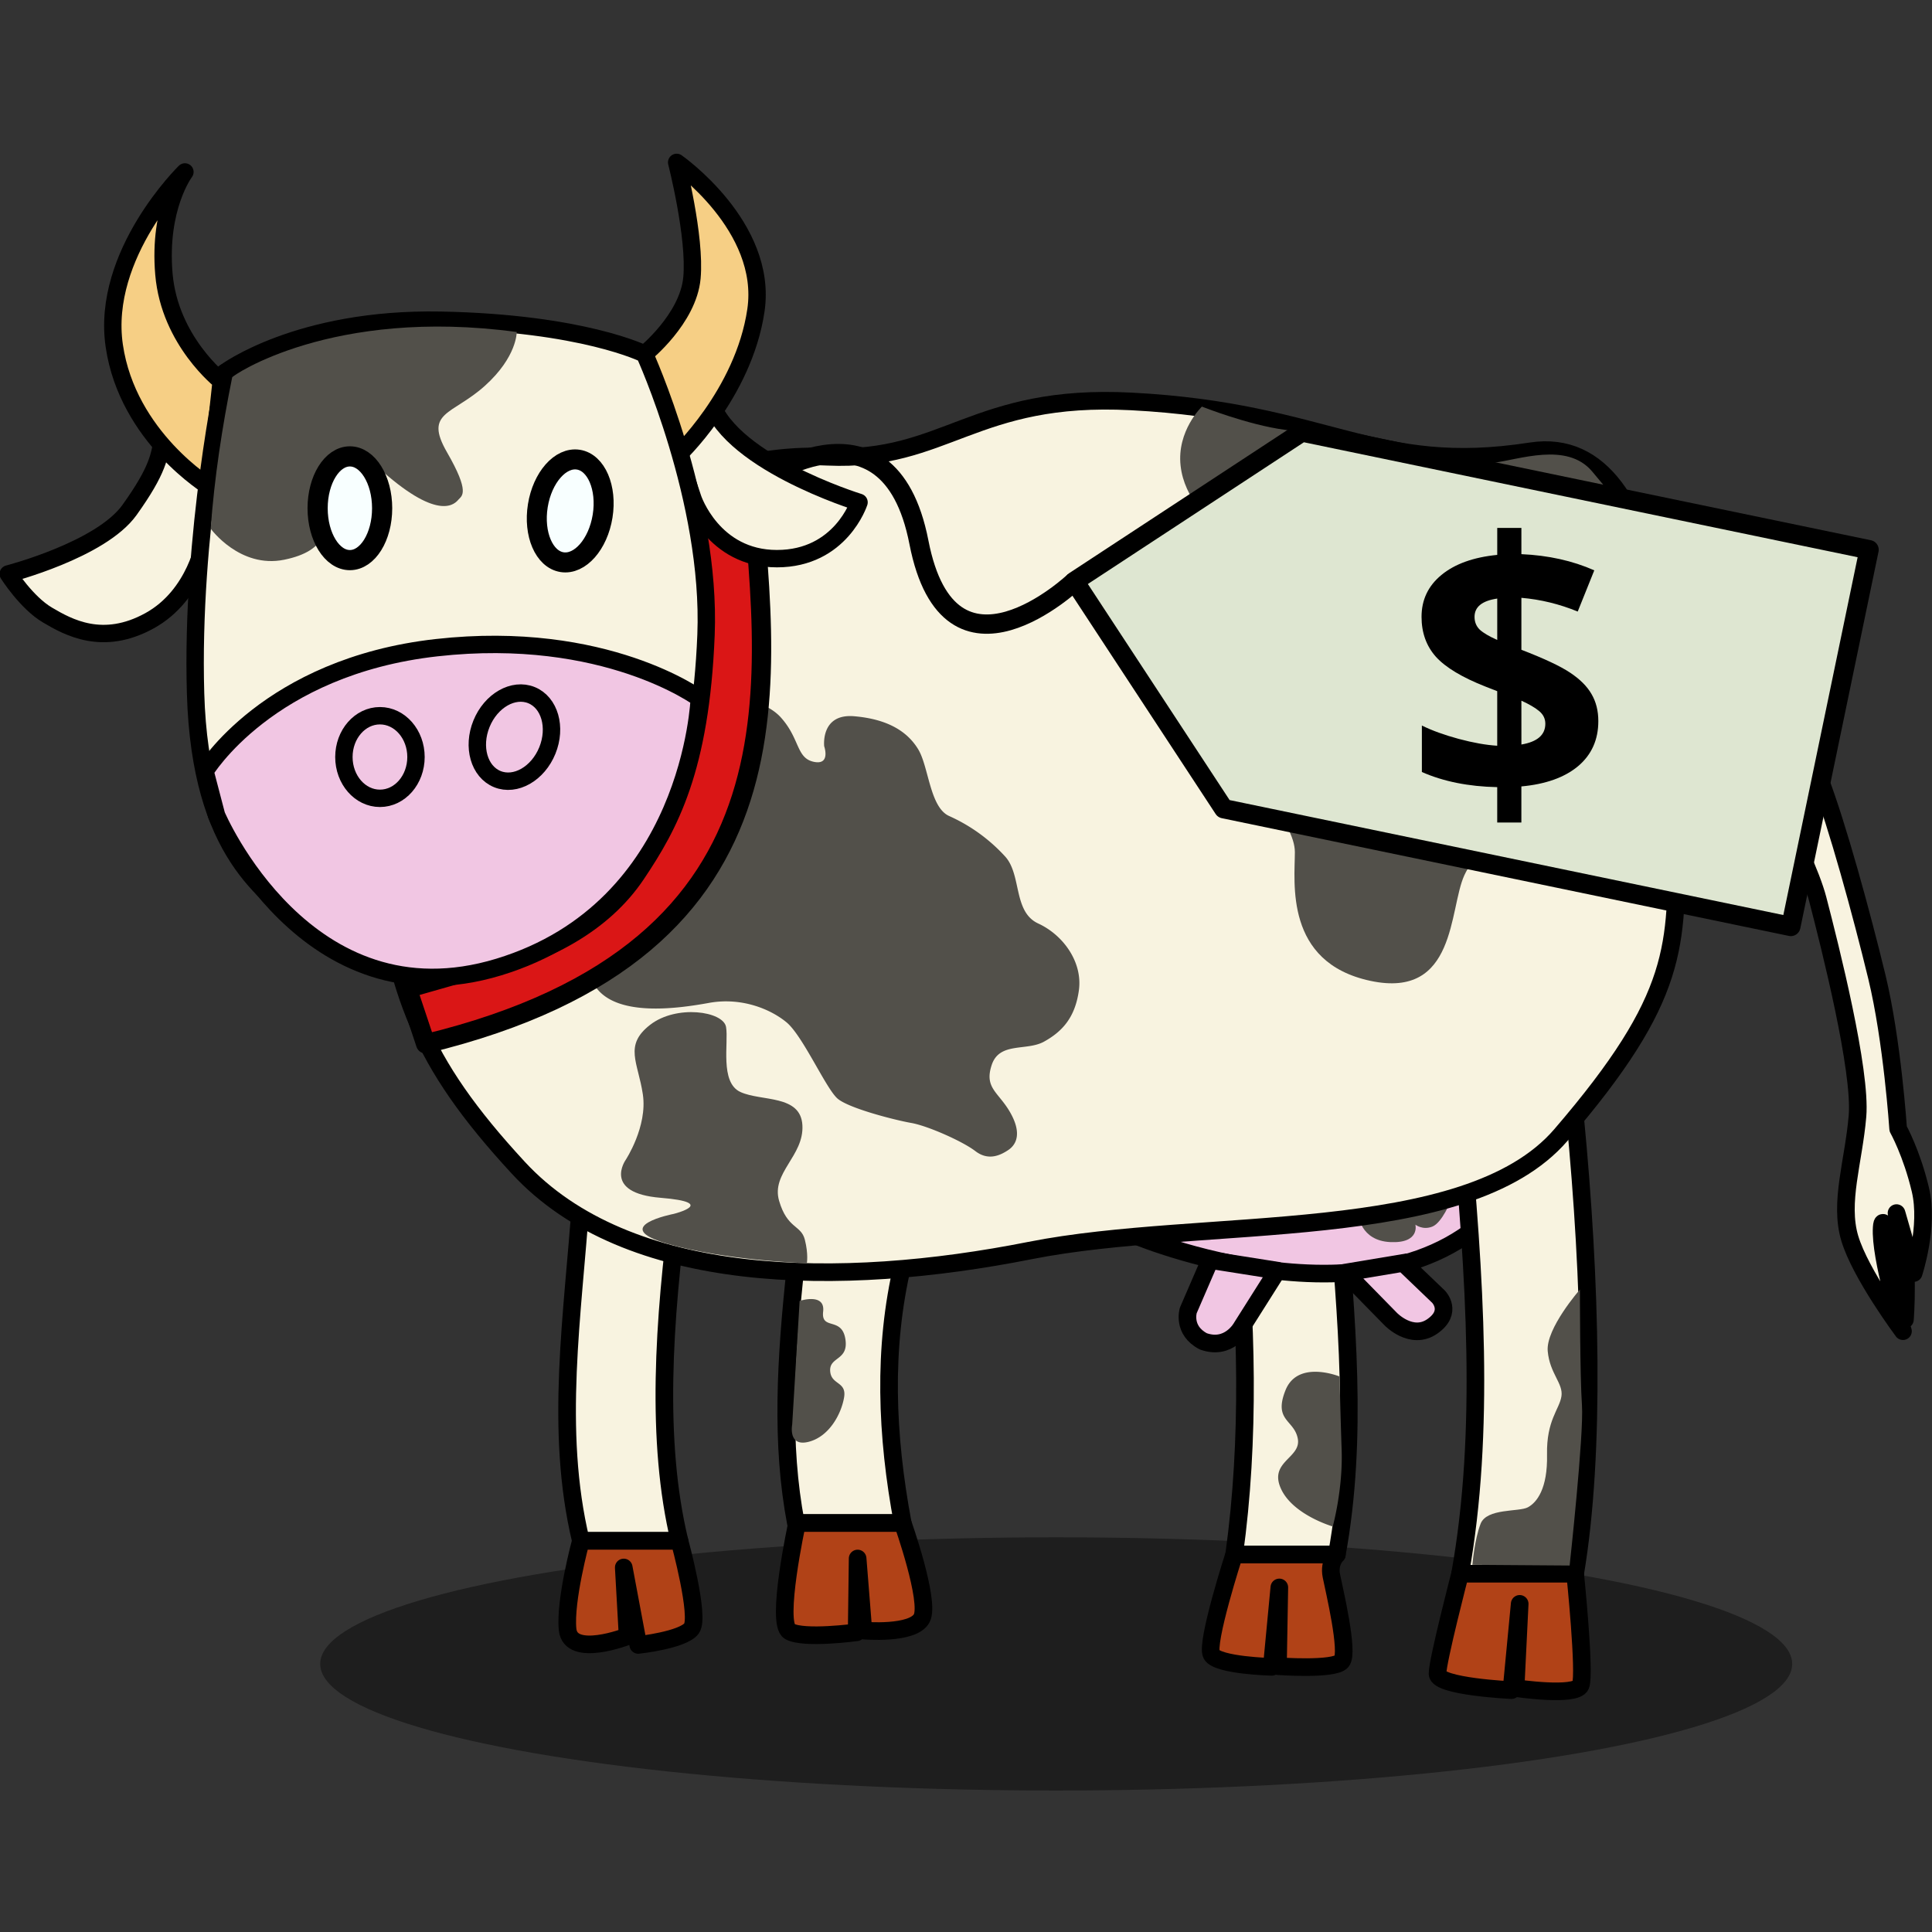 <svg height="100" width="100" xmlns="http://www.w3.org/2000/svg"><rect width="100%" height="100%" fill="#333333" stroke="none"/><ellipse cx="54.669" cy="86.124" fill-opacity=".417" rx="38.095" ry="6.553"/><path d="m63.879 61.962h5.316c.478 6.261 1.118 12.353 0 18.502h-5.315c.818-5.917.674-12.218 0-18.502zm-22.684 3.474h5.53c-1.033 4.357-.85 8.852 0 13.397h-5.53c-.775-4.066-.548-8.39 0-13.397z" fill="#f8f3e0" stroke="#000" stroke-linejoin="round" stroke-width=".912"/><path d="m41.256 78.833h5.468s1.434 4.045.988 4.92c-.446.874-3.024.644-3.024.644l-.297-3.729-.05 3.82s-2.726.37-3.47-.045.385-5.61.385-5.61zm22.623 1.63h5.316s-.425.39-.283 1.1c.141.708.921 3.969.531 4.43-.39.46-3.296.248-3.296.248l.071-4.076-.39 4.111s-2.8-.07-3.119-.638c-.319-.567 1.17-5.174 1.17-5.174z" fill="#b14217" fill-rule="evenodd" stroke="#000" stroke-linejoin="round" stroke-width=".912"/><path d="m69.337 71.248s-2.162-.886-2.8.71c-.638 1.594.46 1.523.638 2.516.177.992-1.489 1.17-.886 2.552.602 1.382 2.694 1.984 2.694 1.984s.531-1.914.46-3.97a302.2 302.2 0 0 1 -.106-3.792zm-27.948-3.912s1.331-.439 1.217.55c-.114.988.947.254 1.146 1.398.198 1.144-.821.922-.783 1.669.039.746.864.534.72 1.38-.143.844-.762 2.024-1.838 2.296s-.848-.889-.848-.889z" fill="#52504a" fill-rule="evenodd"/><g fill-rule="evenodd"><g fill="#f1c6e3" stroke="#000" stroke-width=".912"><path d="m58.846 63.983s14.673 6.096 19.99-3.332c5.316-9.428-25.377-1.205-19.99 3.332z" stroke-linejoin="round"/><path d="m62.635 65.218 3.483.55-1.854 2.933s-.652 1.203-1.98.727c-1.103-.576-.777-1.604-.777-1.604z" stroke-linejoin="round"/><path d="m69.627 65.87 3.007-.502 1.83 1.754s.752.777-.326 1.53c-1.077.75-2.155-.377-2.155-.377z"/></g><path d="m70.304 62.862s.1 1.353 1.654 1.428 1.303-.902 1.303-.902.376.3.877.1.953-1.328.953-1.328z" fill="#52504a"/></g><g stroke="#000"><path d="m75.575 57.851h5.954c.81 8.405 1.058 17.32 0 23.605h-5.954c1.316-7.34.76-15.485 0-23.605z" fill="#f8f3e0" stroke-linecap="round" stroke-linejoin="round" stroke-width=".912"/><path d="m30.066 62.104h5.104c-.825 6.276-1.242 12.483 0 17.65h-5.104c-1.378-5.753-.407-11.715 0-17.65z" fill="#f8f3e0" stroke-linejoin="round" stroke-width=".912"/><path d="m35.17 79.755h-5.104s-.839 3.081-.688 4.585c.15 1.504 3.107.35 3.107.35l-.2-3.558.752 4.01s2.305-.25 2.756-.852c.452-.602-.623-4.535-.623-4.535zm46.36 1.701s.531 5.175.283 5.777c-.248.603-3.367.142-3.367.142l.213-4.36-.426 4.466s-3.828-.177-3.828-.85c0-.674 1.17-5.175 1.17-5.175z" fill="#b14217" fill-rule="evenodd" stroke-linejoin="round" stroke-width=".912"/></g><path d="m81.776 66.747s-1.773 2.02-1.666 3.19c.106 1.17.815 1.666.709 2.34-.107.673-.78 1.24-.745 3.012.036 1.772-.531 2.48-.992 2.729-.46.248-2.127.035-2.446.85-.319.816-.425 2.127-.425 2.127l5.033.036s.744-6.805.638-8.294-.106-5.99-.106-5.99z" fill="#52504a" fill-rule="evenodd"/><path d="m85.466 30.507.552 4.36s.952-.701 2.456 1.053c1.503 1.755 4.962 8.12 5.613 10.626.652 2.507 2.256 8.872 2.056 11.228s-.953 4.461-.401 6.316c.55 1.854 2.756 4.812 2.756 4.812s-1.203-3.81-1.102-5.364c.1-1.553 1.203 4.762 1.203 4.762s.25-3.007-.301-5.012.752 2.606.752 2.606.802-2.406.35-4.31c-.45-1.905-1.152-3.158-1.152-3.158s-.301-4.562-1.103-7.87-2.055-7.87-2.957-10.225c-.903-2.356-3.058-7.168-5.765-9.072-2.706-1.905-2.957-.752-2.957-.752z" fill="#f8f3e0" fill-rule="evenodd" stroke="#000" stroke-linejoin="round" stroke-width=".912"/><path d="m86.775 43.39c0 5.546.198 8.172-5.979 15.354-4.928 5.73-18.517 4.207-27.48 5.983-9.846 1.951-20.827 1.844-26.486-4.282-5.129-5.551-6.283-9.016-7.255-16.062-.5-3.623 9.115-21.37 23.275-20.741 6.098.27 7.54-3.29 15.712-2.864 10.224.532 12.498 3.847 20.674 2.58 7.47-1.157 7.539 14.486 7.539 20.032z" fill="#f8f3e0" stroke="#000" stroke-width=".912"/><path d="m36.996 35.92s2.406.1 3.409 1.203c1.002 1.103.802 2.105 1.704 2.306.902.2.551-.802.551-.802s-.2-1.704 1.554-1.554c1.755.15 2.757.802 3.308 1.704.552.902.602 3.008 1.604 3.459a8.772 8.772 0 0 1 2.908 2.105c.852.952.4 2.857 1.704 3.459 1.303.601 2.305 2.004 2.105 3.458s-.902 2.155-1.804 2.657c-.903.5-2.306 0-2.707 1.203s.35 1.403.952 2.456c.602 1.052.351 1.654-.1 1.954-.451.301-1.053.552-1.704.05-.652-.5-2.456-1.303-3.308-1.453-.853-.15-3.208-.752-3.81-1.253-.601-.501-1.804-3.258-2.656-3.96s-2.356-1.303-4.01-1.002c-1.654.3-4.862.752-5.915-.903-1.053-1.654-2.907-9.874.551-12.982 3.459-3.107 5.664-2.105 5.664-2.105z" fill="#52504a" fill-rule="evenodd"/><path d="m41.762 65.383s-4.182-.124-7.23-1.01c-3.048-.887.337-1.542.337-1.542s2.357-.585-.674-.833c-3.03-.248-1.807-1.967-1.807-1.967s1.134-1.72.886-3.385c-.248-1.666-.993-2.534.372-3.598 1.365-1.063 3.792-.708 3.934.107s-.337 2.87.744 3.367c1.081.496 3.12.124 3.208 1.719.089 1.595-1.63 2.463-1.205 3.916s1.134 1.24 1.33 2.003c.194.762.105 1.223.105 1.223zm20.448-44.337s-1.304 1.253-1.103 3.057c.2 1.805 1.554 2.557 1.454 3.76s-2.857 3.007-3.258 4.31c-.401 1.304-1.805 3.66 1.603 4.562 3.409.902 3.108.751 3.409 2.155.3 1.403 2.707 3.659 2.707 5.213s-.552 5.714 3.91 6.666c4.46.953 4.06-3.709 4.861-5.463.802-1.755 3.058-2.657 3.71-4.16.651-1.504 1.654-3.46-.602-5.213-2.256-1.755-2.456-1.053-2.256-2.306s1.705-1.353 2.507-2.206c.802-.852 2.506-2.055 4.11-2.004 1.604.05 1.904.4 1.904.4s-.902-2.857-1.303-3.508c-.4-.652-.15-.351-1.453-1.905-1.304-1.554-3.81-.601-5.113-.451s-4.11 0-5.213-.35c-1.103-.352-3.659-1.104-5.564-1.354-1.904-.25-4.31-1.203-4.31-1.203z" fill="#52504a" fill-rule="evenodd"/><path d="m38.771 23.941-3.231-.051c2.923 24.042-7.036 25.053-14.46 27.276l.953 2.86c20.304-4.913 17.679-19.011 16.737-30.085z" fill="#da1616" fill-rule="evenodd" stroke="#000" stroke-linejoin="round"/><path d="m38.983 25.106s6.992-5.191 8.581 2.966c1.589 8.157 8.051 2.013 8.051 2.013" fill="none" stroke="#000"/><path d="m63.34 41.859-7.725-11.774 11.774-7.725 29.353 6.094-4.049 19.499z" fill="#dee6d1" fill-rule="evenodd" stroke="#000" stroke-linejoin="round"/><path d="m-10.639 5.822v1.395c-1.234.122-2.196.468-2.889 1.039-.687.565-1.029 1.287-1.029 2.168 0 .82.248 1.511.746 2.07.504.553 1.359 1.065 2.562 1.539l.609.238v2.824c-.583-.036-1.249-.155-1.996-.355-.741-.201-1.376-.43-1.904-.691v2.406c1.118.492 2.418.753 3.9.783v1.832h1.25v-1.869c1.258-.115 2.235-.464 2.934-1.047.699-.589 1.049-1.368 1.049-2.334 0-.535-.118-1.003-.355-1.404-.231-.401-.599-.767-1.104-1.102-.498-.334-1.339-.73-2.523-1.186v-2.689c.997.085 1.968.322 2.916.711l.857-2.133c-1.124-.498-2.382-.777-3.773-.838v-1.357zm0 3.654v2.143c-.413-.182-.714-.359-.902-.529-.182-.176-.273-.399-.273-.666 0-.516.392-.832 1.176-.947zm1.25 5.287c.413.188.723.371.93.547.207.176.309.391.309.646 0 .577-.412.936-1.238 1.076z" transform="translate(88.136 21.504)"/><g transform="matrix(.034 0 0 .034 -1.549 5.094)"><path d="m58.145 723.9s141-36.34 184.609-97.391c43.608-61.052 46.516-82.856 50.876-114.836 4.361-31.98 94.902-94.869 94.902-94.869l-30.942 254.767s-13.083 84.31-84.31 123.557c-71.227 39.248-123.558 10.175-155.537-8.722-31.98-18.897-59.598-62.505-59.598-62.505zm1295.172-109.02s-207.867-63.96-228.218-162.805c-20.35-98.846-98.265-63.023-98.265-63.023l73.554 220.013s30.526 91.578 127.918 91.578 125.01-85.763 125.01-85.763z" fill="#f8f3e0" fill-rule="evenodd" stroke="#000" stroke-linejoin="round" stroke-width="26.457"/><path d="m1026.834 389.052s66.285-53.267 72.1-115.772c5.814-62.506-23.258-175.888-23.258-175.888s139.547 97.393 120.65 225.31c-18.897 127.919-120.65 222.404-120.65 222.404zm-644.533 41.218s-78.495-61.051-87.217-162.805c-8.722-101.753 31.98-155.537 31.98-155.537s-127.919 125.012-107.568 264.559c20.35 139.547 145.362 215.135 145.362 215.135z" fill="#f6cf85" fill-rule="evenodd" stroke="#000" stroke-linejoin="round" stroke-width="26.457"/><path d="m388.532 416.804s111.008-83.256 327.888-79.144c216.879 4.111 310.414 51.393 310.414 51.393s101.758 223.046 93.535 427.59c-8.222 204.545-55.504 289.858-105.87 364.892-50.364 75.034-137.733 122.315-241.547 145.956-103.814 23.64-203.516-18.501-262.105-67.839-58.588-49.337-160.346-108.953-167.541-353.584s45.226-489.263 45.226-489.263z" fill="#f8f3e0" fill-rule="evenodd" stroke="#000" stroke-linejoin="round" stroke-width="26.457"/><path d="m832.195 355.59s.727 37.794-48.696 82.129-93.031 39.248-57.418 101.026c35.614 61.779 22.531 66.14 17.444 71.954-5.088 5.815-28.346 34.16-115.563-42.881-87.217-77.042-79.949 45.789-83.583 65.412-3.634 19.624 1.454 55.238-66.14 69.047-67.592 13.81-111.928-47.242-111.928-47.242 5.624-77.855 17.409-154.478 32.707-230.399-.918-1.835 151.434-107.051 433.177-69.046z" fill="#52504a" fill-rule="evenodd"/><g stroke="#000" stroke-linejoin="round"><ellipse cx="578.198" cy="623.908" fill="#f8ffff" rx="49.109" ry="78.953" stroke-linecap="round" stroke-width="30.695"/><ellipse cx="1001.832" cy="475.869" fill="#f8ffff" rx="49.968" ry="79.041" stroke-linecap="round" stroke-width="30.453" transform="matrix(.987 .158 -.158 .987 0 0)"/><path d="m357.696 1024.27s95.591-159.318 352.557-188.098c256.965-28.78 399.838 77.09 399.838 77.09s-11.307 319.665-305.275 409.089c-293.969 89.424-429.646-231.27-429.646-231.27z" fill="#f1c6e3" fill-rule="evenodd" stroke-width="26.457"/><ellipse cx="623.965" cy="1002.632" fill="none" rx="54.874" ry="62.869" stroke-linecap="round" stroke-width="26.457"/><ellipse cx="1134.38" cy="588.213" fill="none" rx="54.118" ry="69.018" stroke-linecap="round" stroke-width="26.514" transform="matrix(.926 .377 -.377 .926 0 0)"/></g></g></svg>